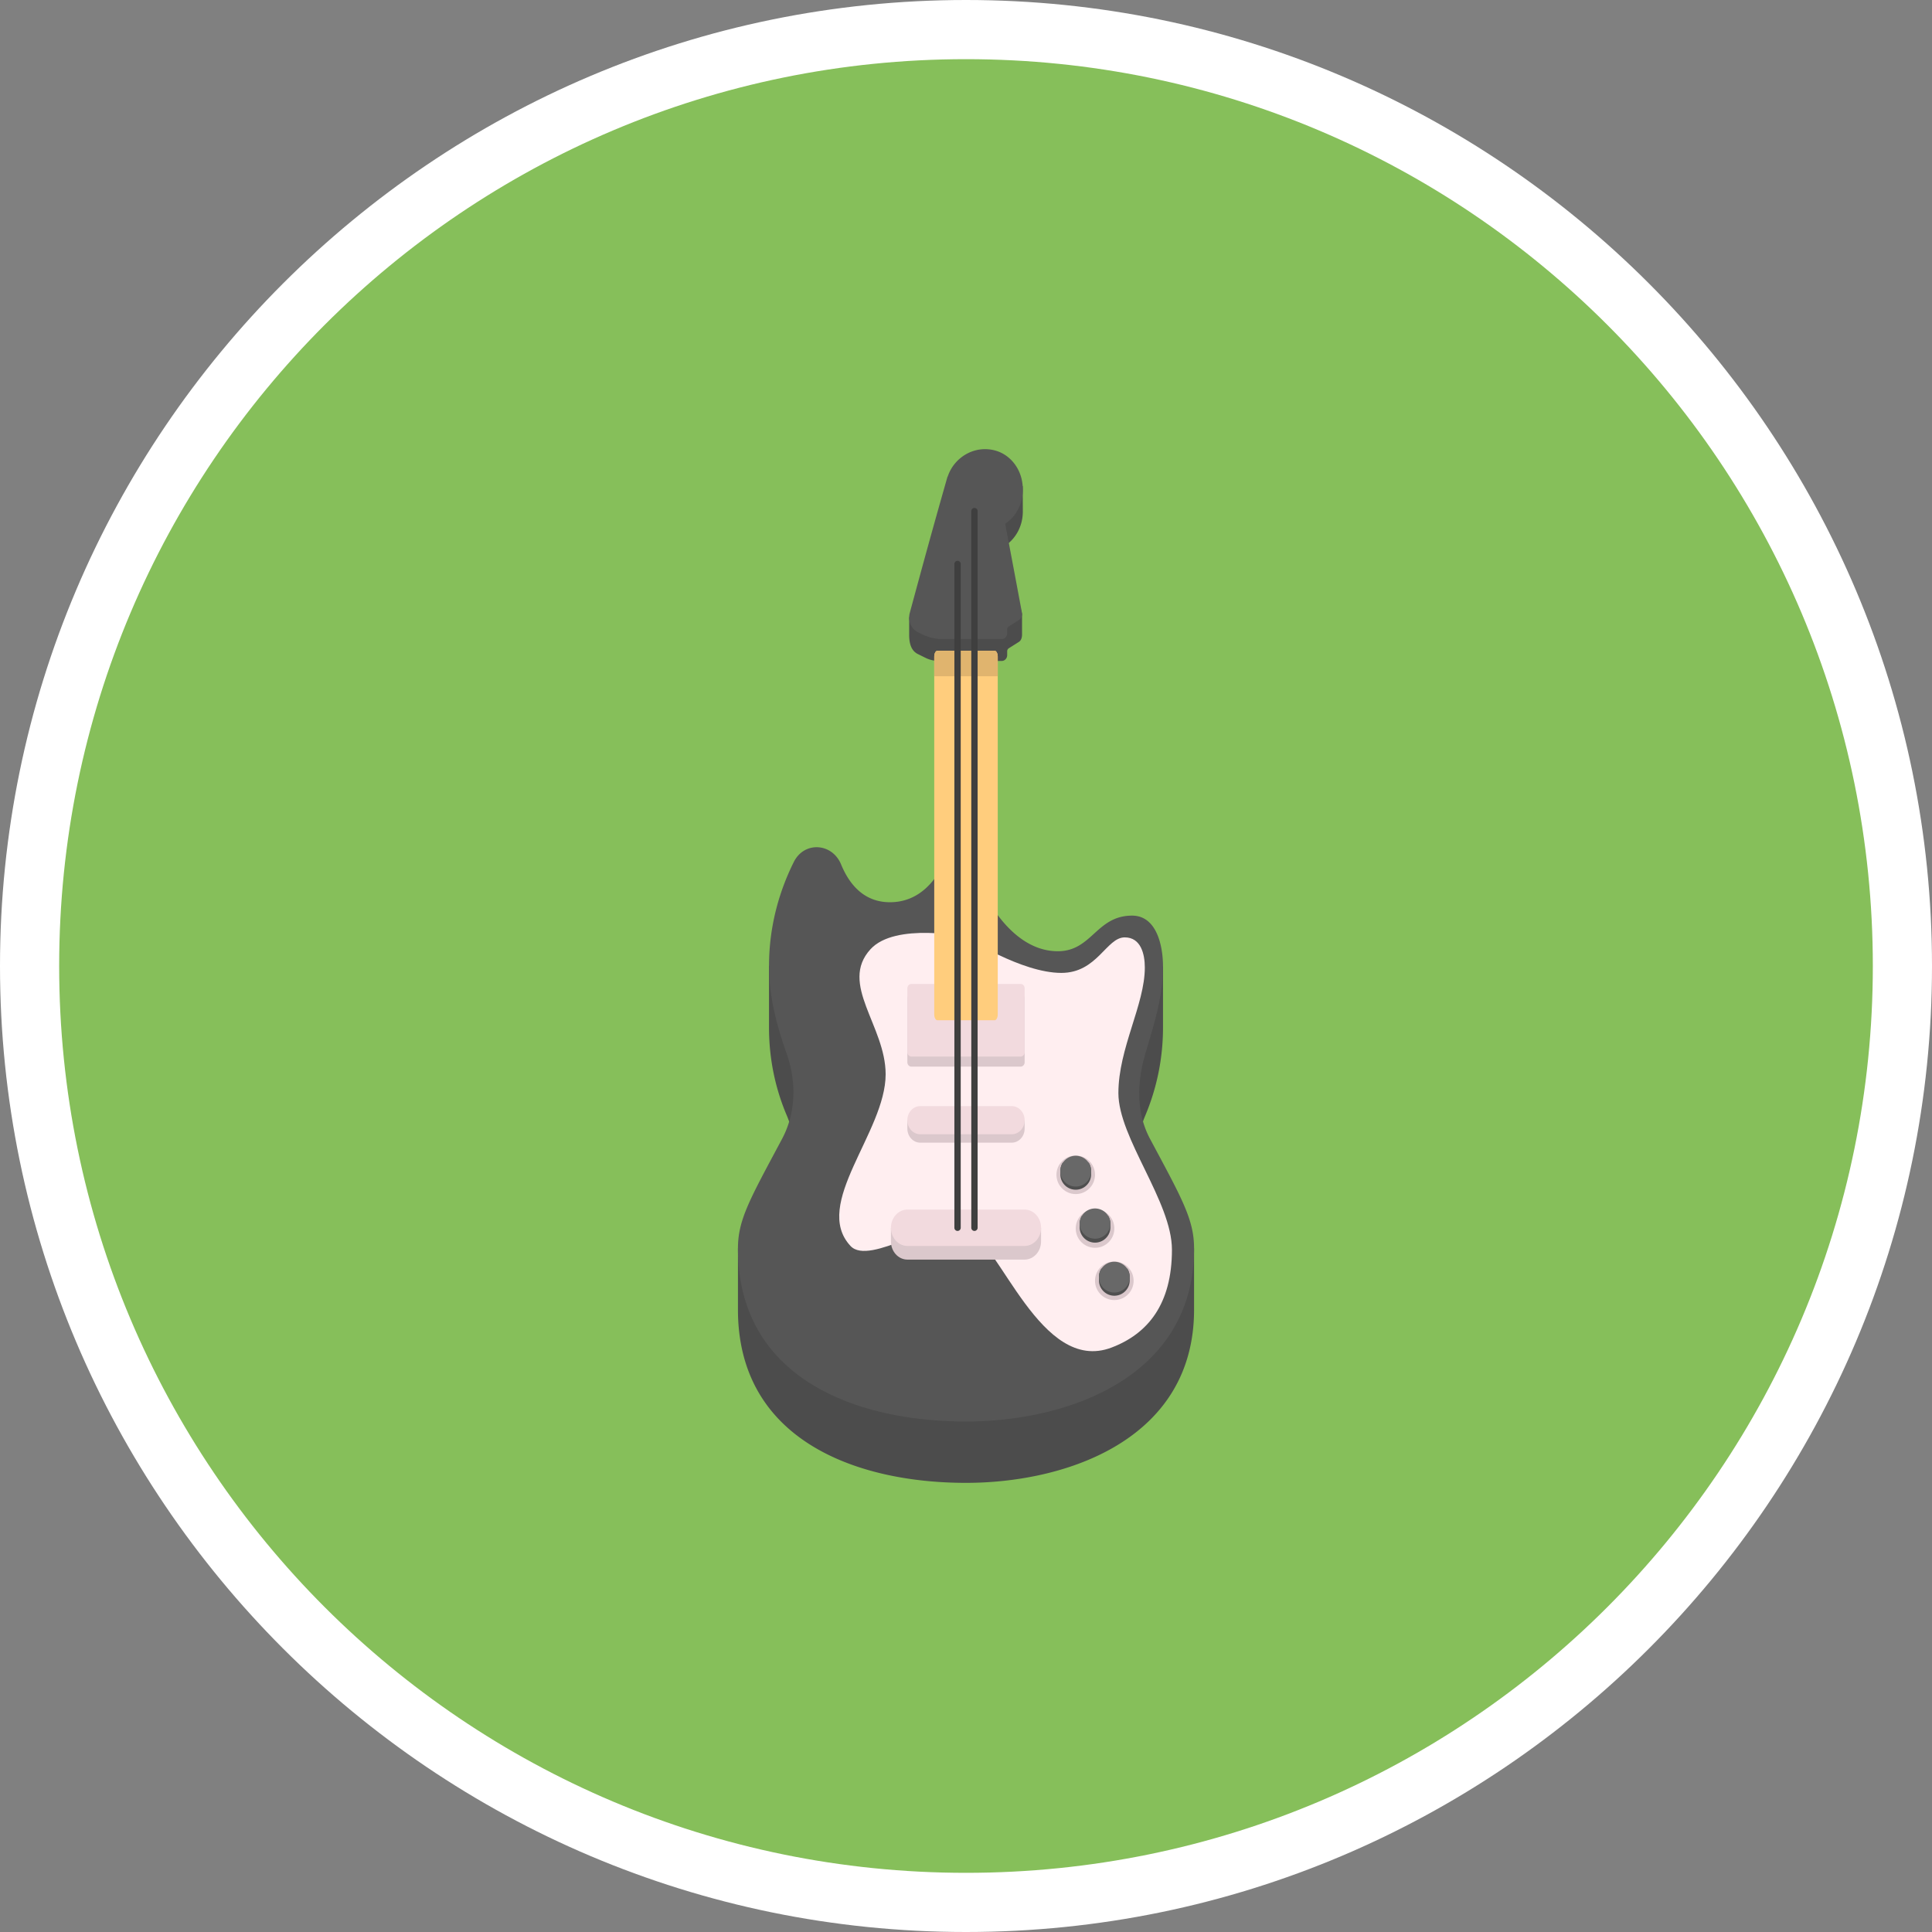 <svg version="1" xmlns="http://www.w3.org/2000/svg" viewBox="0 0 300 300"><rect x="0" y="0" width="300" height="300" fill="#808080" stroke="none"/><path fill="#FFF" d="M149.999 300C67.29 300 0 232.71 0 150S67.29 0 149.999 0C232.71 0 300 67.29 300 150s-67.29 150-150.001 150"/><path fill="#86BF5A" d="M290.812 150c0 77.768-63.045 140.812-140.812 140.812C72.232 290.812 9.188 227.769 9.188 150 9.188 72.232 72.232 9.188 150 9.188c77.768 0 140.812 63.044 140.812 140.812"/><path fill="#4C4C4C" d="M178.574 186.363c-2.137-4.002-2.547-8.868-.766-13.066a35.2 35.2 0 0 0 2.783-13.71c.003-3.013 0-9.526 0-9.526s-5.398-1.806-7.091.52c-2.722 3.741-4.716 6.651-10.457 6.651-7.014 0-10.521-8.221-12.354-14.046-.808-2.567-.401-7.346-.401-7.346l-1.468.018s-1.409 13.765-10.636 13.765c-4.006 0-6.298-2.748-7.575-5.858-1.382-3.368-11.199 6.267-11.199 6.267v9.526c0 4.873.99 9.498 2.763 13.656 1.802 4.226 1.416 9.127-.736 13.161-2.133 4-6.85 7.461-6.85 7.461v9.526c.004 20.09 18.145 26.895 35.413 26.895 15.737 0 35.413-6.805 35.413-26.895v-9.526s-4.532-3.153-6.839-7.473zM156.085 84.736c1.656-1.109 2.74-3.067 2.74-5.317 0-1.284-.02-3.924-.02-3.924s-3.745-2.355-5.845-2.355c-2.656 0-4.997 1.796-5.806 4.274l-.022-.018c-2.454 7.415-3.625 11.122-5.958 18.537v2.638c0 1.3.295 2.46 1.334 2.98l1.202.597a4.667 4.667 0 0 0 2.074.485h9.762c.47 0 .849-.407.849-.909v-.594a.55.55 0 0 1 .249-.467c.629-.395.942-.593 1.565-.988.369-.234.493-.685.493-1.164v-3.163a2001.353 2001.353 0 0 0-2.617-10.612"/><path fill="#565656" d="M156.085 81.34c2.052-1.373 3.231-4.051 2.546-6.972-.506-2.154-2.105-3.891-4.145-4.425-3.249-.851-6.37 1.13-7.331 4.075l-.023-.018c-2.414 8.47-3.568 12.705-5.863 21.175-.323 1.191.201 2.46 1.241 2.979l.681.34a7.13 7.13 0 0 0 3.18.742h9.176c.47 0 .849-.407.849-.909v-.594a.55.55 0 0 1 .249-.467c.629-.395.942-.593 1.565-.988.369-.234.559-.697.474-1.153-1.033-5.515-1.549-8.272-2.599-13.785zm22.489 95.497c-2.137-4.002-2.042-8.689-.766-13.066 1.319-4.527 2.779-8.884 2.783-13.71.003-3.014-.909-7.883-4.799-7.883-5.571 0-6.227 5.529-11.536 5.529-7.014 0-11.733-8.221-13.566-14.046-.808-2.567-.401-7.346-.401-7.346l-1.468.018s-1.409 13.765-10.636 13.765c-4.006 0-6.298-2.748-7.575-5.858-1.382-3.368-5.728-3.641-7.346-.397-2.046 4.1-3.853 9.59-3.853 16.189 0 4.873 1.291 9.466 2.763 13.656 1.523 4.335 1.416 9.127-.736 13.161-4.935 9.253-6.85 12.496-6.85 16.987.004 20.09 18.145 26.895 35.413 26.895 15.737 0 35.413-6.805 35.413-26.895-.001-4.492-1.908-7.762-6.84-16.999z"/><path fill="#FFEEF0" d="M150 145.486s8.569 5.586 14.802 5.586c5.597 0 6.989-5.517 9.848-5.517 2.514 0 3.117 2.61 3.117 4.683 0 5.773-4.104 12.538-4.104 19.498 0 6.961 8.315 16.849 8.315 24.325 0 8.419-3.72 13.056-9.412 15.199-10.939 4.118-17.265-16.198-22.566-18.614-4.343-1.978-14.936 6.046-17.936 2.824-6.031-6.478 5.457-17.669 5.457-26.652 0-7.524-7.284-14.026-2.351-19.424 3.847-4.21 14.83-1.908 14.83-1.908z"/><path fill="#DBC8CC" d="M158.49 165.626h-16.98c-.341 0-.617-.301-.617-.673v-9.922c0-.373.276-.674.617-.674h16.98c.341 0 .617.301.617.674v9.922c-.001.372-.276.673-.617.673z"/><path fill="#F2DADE" d="M158.49 164.061h-16.98c-.341 0-.617-.301-.617-.674v-9.922c0-.372.276-.674.617-.674h16.98c.341 0 .617.303.617.674v9.922c-.001.373-.276.674-.617.674z"/><path fill="#FFCD7D" d="M154.93 101.961v55.549c0 .511-.217.916-.493.916h-8.874c-.277 0-.494-.405-.494-.916v-55.549c0-.499.217-.916.494-.916h8.874c.277 0 .493.417.493.916"/><path fill="#E0B46E" d="M154.437 101.045h-8.874c-.277 0-.494.417-.494.916v3.044h9.861v-3.044c0-.499-.216-.916-.493-.916"/><path fill="#DBC8CC" d="M159.086 195.591h-18.172c-1.425 0-2.569-1.264-2.569-2.824v-2.121h23.311v2.121c0 1.56-1.145 2.824-2.57 2.824zm-1.987-18.157H142.9c-1.115 0-2.007-.979-2.007-2.187v-1.305h18.213v1.305c0 1.208-.892 2.187-2.007 2.187z"/><path fill="#F2DADE" d="M157.099 176.129H142.9c-1.115 0-2.007-.979-2.007-2.187 0-1.207.892-2.185 2.007-2.185h14.199c1.115 0 2.007.978 2.007 2.185 0 1.208-.892 2.187-2.007 2.187zm1.987 17.341h-18.172c-1.425 0-2.569-1.264-2.569-2.824 0-1.559 1.145-2.824 2.569-2.824h18.172c1.425 0 2.57 1.265 2.57 2.824 0 1.56-1.145 2.824-2.57 2.824z"/><path fill="#DBC8CC" d="M173.033 190.65a2.997 2.997 0 1 1-5.99 0 2.997 2.997 0 0 1 5.99 0z"/><path fill="#4F4F4F" d="M172.425 190.039v.611a2.39 2.39 0 0 1-4.777 0v-.611c0-.468.133-.905.369-1.274h.558a2.37 2.37 0 0 1 2.923 0h.558c.236.369.369.806.369 1.274z"/><path fill="#686868" d="M172.425 190.039a2.39 2.39 0 0 1-4.777 0c0-.468.133-.905.369-1.274a2.383 2.383 0 0 1 2.019-1.115c.851 0 1.6.446 2.02 1.115.236.369.369.806.369 1.274z"/><circle fill="#DBC8CC" cx="167.04" cy="182.42" r="2.995"/><path fill="#4F4F4F" d="M169.43 181.809v.611a2.39 2.39 0 0 1-4.778 0v-.611c0-.468.135-.905.369-1.274h.558a2.372 2.372 0 0 1 2.924 0h.558c.235.369.369.806.369 1.274z"/><path fill="#686868" d="M169.43 181.809a2.39 2.39 0 1 1-4.779-.001 2.39 2.39 0 0 1 4.779.001z"/><path fill="#DBC8CC" d="M176.028 198.879a2.996 2.996 0 1 1-5.992-.002 2.996 2.996 0 0 1 5.992.002z"/><path fill="#4F4F4F" d="M175.422 198.266v.613a2.39 2.39 0 0 1-4.778 0v-.613c0-.468.133-.904.369-1.274h.558c.405-.315.911-.502 1.462-.502s1.057.187 1.462.502h.556c.236.371.371.806.371 1.274z"/><path fill="#686868" d="M175.422 198.266a2.39 2.39 0 1 1-4.779-.001 2.39 2.39 0 0 1 4.779.001z"/><path fill="#3F3F3F" d="M149.18 190.646V87.576a.492.492 0 1 0-.984 0v103.07a.492.492 0 1 0 .984 0zm2.625 0V79.367a.492.492 0 1 0-.984 0v111.279a.492.492 0 1 0 .984 0z"/></svg>